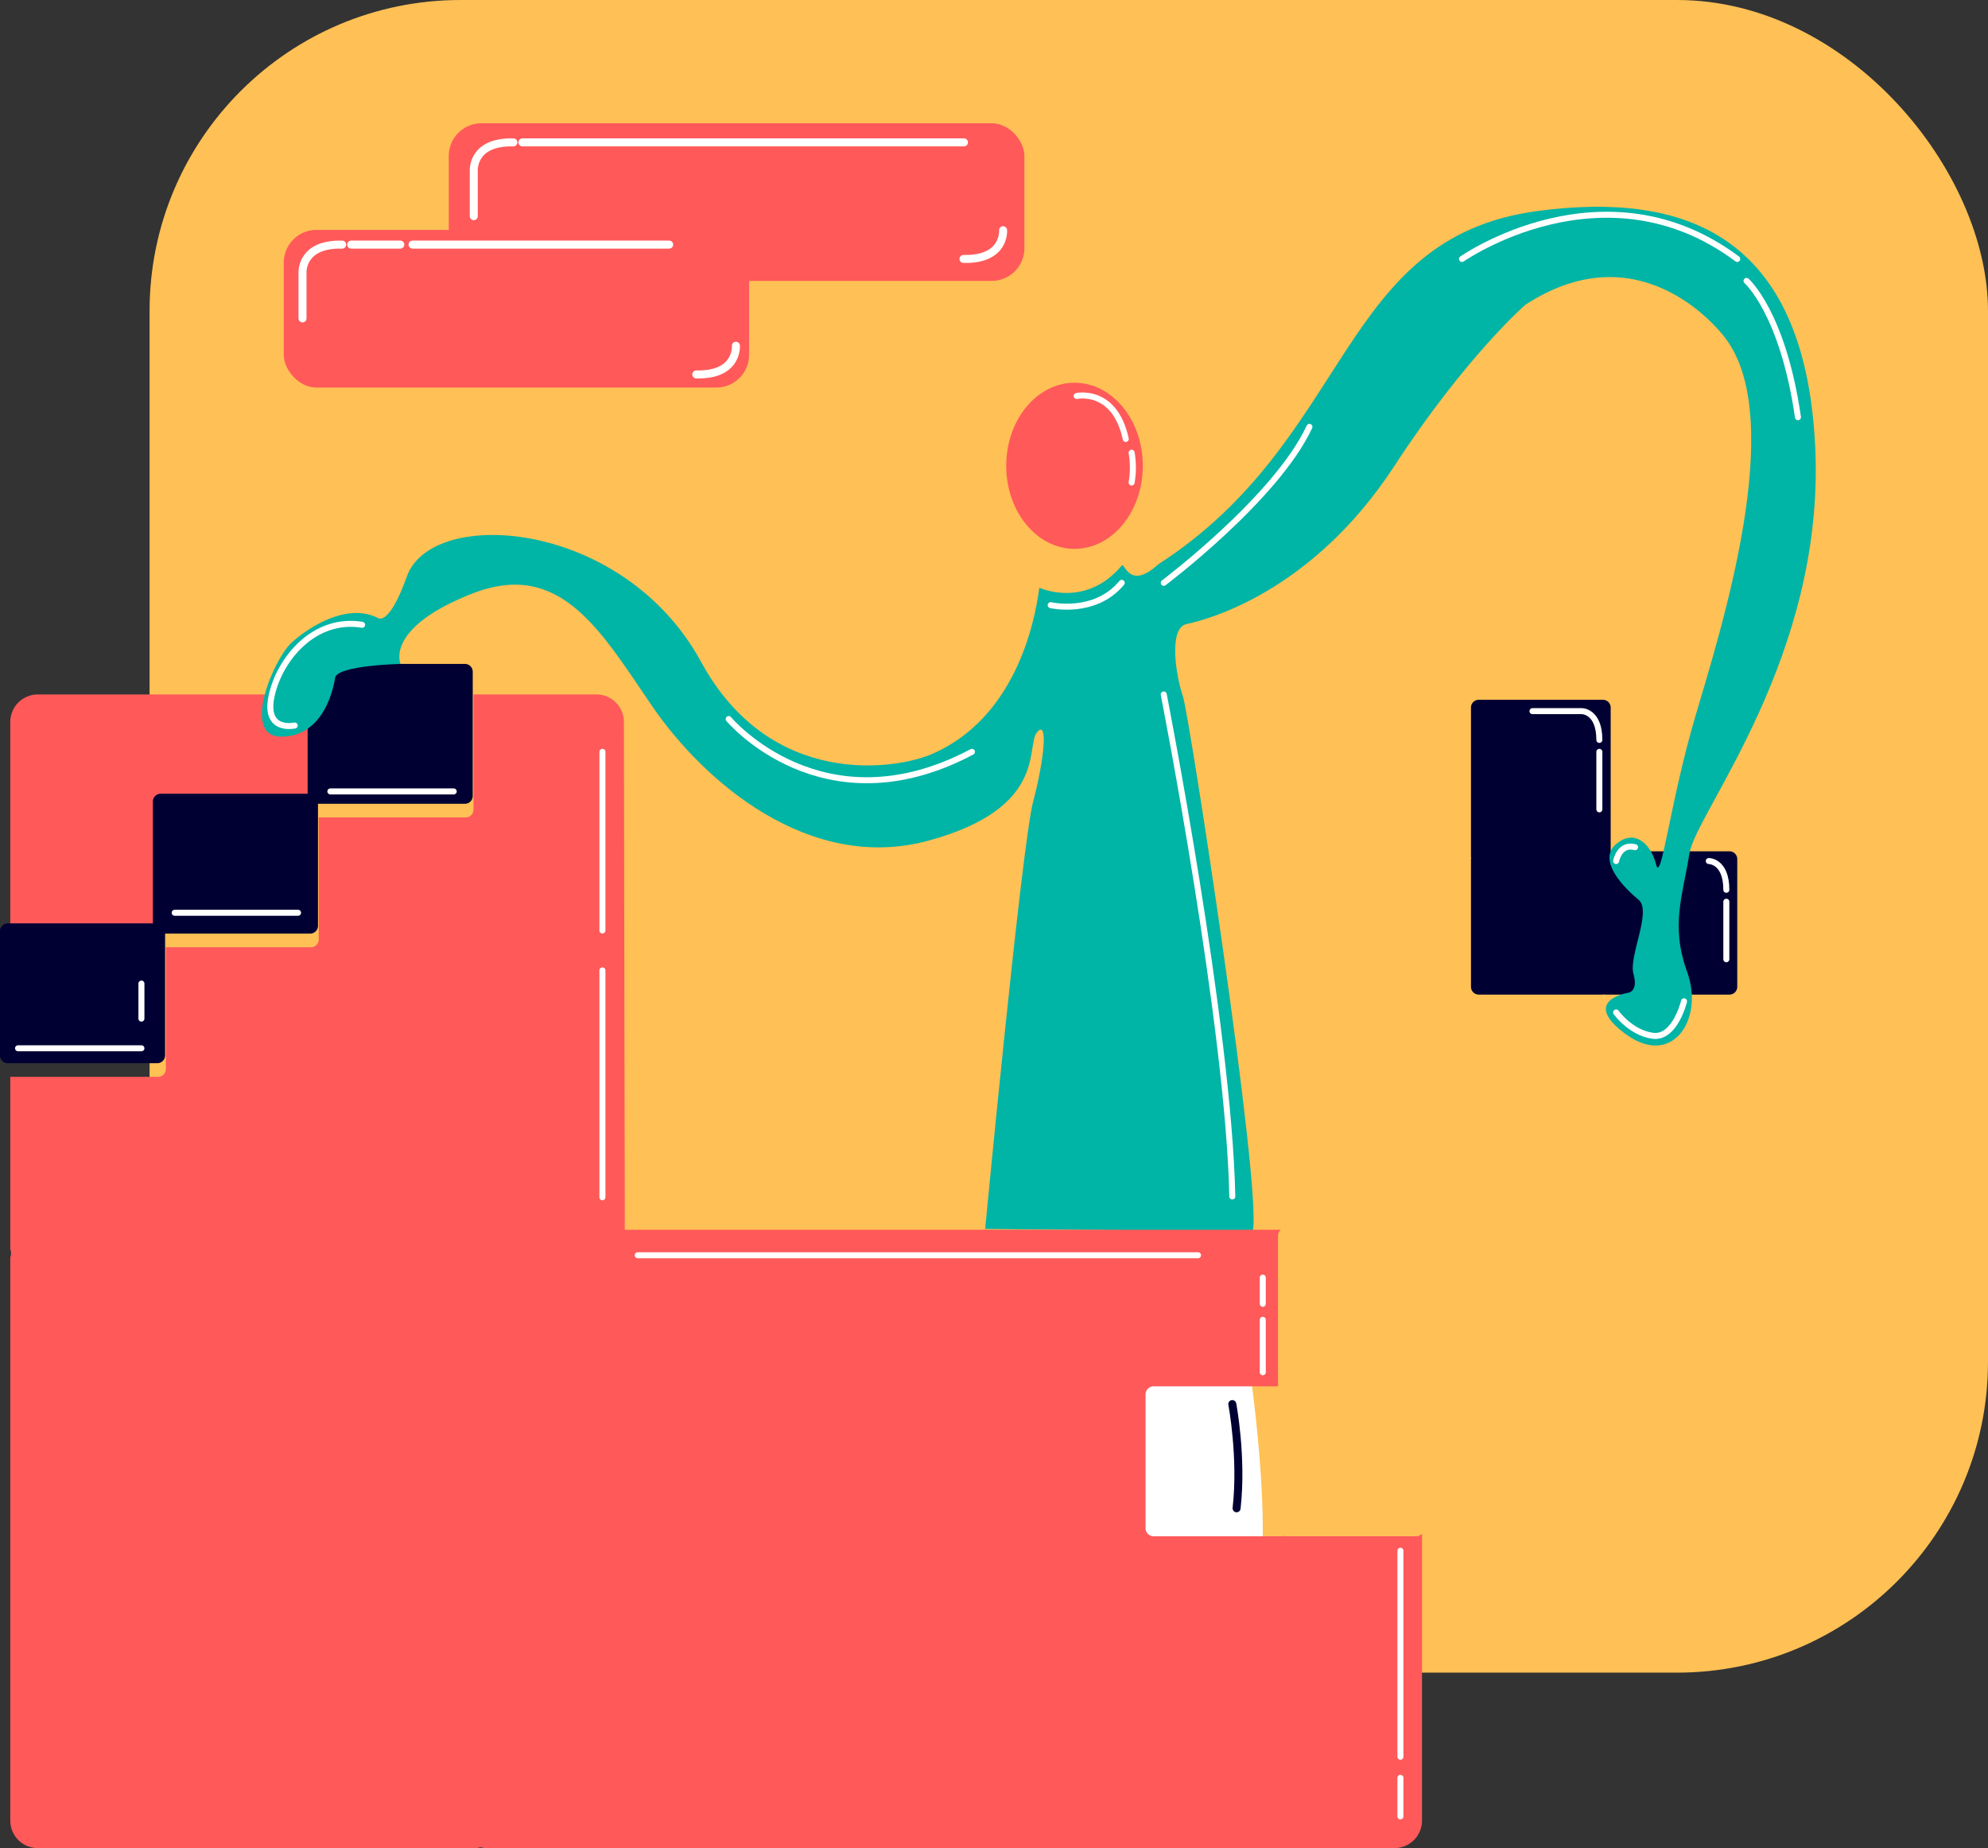 <svg xmlns="http://www.w3.org/2000/svg" width="496.488" height="461.559" viewBox="0 0 496.488 461.559"><rect x="0" y="0" width="496.488" height="461.559" fill="#333333" stroke="none"/><g transform="translate(-663.512 -1911)"><g transform="translate(663.512 1911)"><rect width="459.133" height="417.738" rx="77.652" transform="translate(37.355)" fill="#ffc055"/><path d="M94.883,1090.021s3.986,58.649,58.795,66.693" transform="translate(-49.514 -746.676)" fill="none" stroke="#fff" stroke-linecap="round" stroke-linejoin="round" stroke-width="4"/><rect width="143.765" height="39.377" rx="8.173" transform="translate(112.072 30.781)" fill="#ff595a"/><rect width="116.214" height="39.377" rx="8.173" transform="translate(70.866 57.414)" fill="#ff595a"/><path d="M125.064,826.2V814.941s-.6-7.427,9.894-7.171" transform="translate(-49.514 -746.676)" fill="none" stroke="#fff" stroke-linecap="round" stroke-miterlimit="10" stroke-width="2"/><path d="M233.3,833.017s.6,7.427-9.894,7.172" transform="translate(-49.514 -746.676)" fill="none" stroke="#fff" stroke-linecap="round" stroke-miterlimit="10" stroke-width="2"/><path d="M300.031,804.175s.6,7.427-9.894,7.171" transform="translate(-49.514 -746.676)" fill="none" stroke="#fff" stroke-linecap="round" stroke-miterlimit="10" stroke-width="2"/><line x2="12.27" transform="translate(87.707 61.088)" fill="none" stroke="#fff" stroke-linecap="round" stroke-miterlimit="10" stroke-width="2"/><line x2="64.086" transform="translate(103.034 61.088)" fill="none" stroke="#fff" stroke-linecap="round" stroke-miterlimit="10" stroke-width="2"/><path d="M167.838,800.67V789.411s-.6-7.427,9.894-7.171" transform="translate(-49.514 -746.676)" fill="none" stroke="#fff" stroke-linecap="round" stroke-miterlimit="10" stroke-width="2"/><line x2="110.259" transform="translate(130.481 35.557)" fill="none" stroke="#fff" stroke-linecap="round" stroke-miterlimit="10" stroke-width="2"/><ellipse cx="17.055" cy="20.742" rx="17.055" ry="20.742" transform="translate(251.296 95.59)" fill="#ff595a"/><path d="M318.4,845.573s9.478-2.093,12.263,10.723" transform="translate(-49.514 -746.676)" fill="none" stroke="#fff" stroke-linecap="round" stroke-miterlimit="10" stroke-width="1.5"/><path d="M332.13,859.736a22.093,22.093,0,0,1,0,7.442" transform="translate(-49.514 -746.676)" fill="none" stroke="#fff" stroke-linecap="round" stroke-miterlimit="10" stroke-width="1.5"/><path d="M52.084,926.983v53.7h35.8v-30.42a1.947,1.947,0,0,1,1.947-1.947h36.7v-28.2H58.953A6.869,6.869,0,0,0,52.084,926.983Z" transform="translate(-49.514 -746.676)" fill="#ff595a"/><path d="M416.882,993.133a1.944,1.944,0,0,0,1.944,1.945h31a1.809,1.809,0,0,0,.3-.062,1.841,1.841,0,0,0,.306.062h31a1.944,1.944,0,0,0,1.944-1.945v-31.9a1.944,1.944,0,0,0-1.944-1.944H451.77v-35.9a1.945,1.945,0,0,0-1.945-1.945h-31a1.944,1.944,0,0,0-1.944,1.945v37.3a1.833,1.833,0,0,0,.055.275,1.8,1.8,0,0,0-.055.274Z" transform="translate(-49.514 -746.676)" fill="#003"/><path d="M165.631,912.492H128.292a1.947,1.947,0,0,0-1.947,1.947v30.474H89.64a1.947,1.947,0,0,0-1.947,1.947v30.419H51.461a1.947,1.947,0,0,0-1.947,1.947v31.035a1.947,1.947,0,0,0,1.947,1.947H88.8a1.947,1.947,0,0,0,1.947-1.947V979.842H126.98a1.947,1.947,0,0,0,1.947-1.947V947.421h36.7a1.946,1.946,0,0,0,1.947-1.947V914.439A1.947,1.947,0,0,0,165.631,912.492Z" transform="translate(-49.514 -746.676)" fill="#003"/><path d="M355.431,1050.851s11.3,55.725,9.189,86.12H336.15l-9.288-70.078Z" transform="translate(-49.514 -746.676)" fill="#fff"/><path d="M329.665,887.918c.755-.9,1.787,6.379,9.117-.3,48.576-31.322,44.8-81.663,94.828-88.258,36.763-4.846,66.563,5.932,69.226,58.613s-29.821,91.549-31.418,101.936-4.793,17.842-.533,29.557-3.691,23.991-15.312,15.51.628-10.365.628-10.365,2.513-.314,1.257-4.711,4.711-15.705,1.256-18.531-10.365-9.737-5.654-13.82,8.8,0,10.051,5.025,3.455-15.39,9.737-36.749,23.243-74.191,7.538-94.731c0,0-20.1-27.764-49.94-8.29,0,0-14.918,12.98-32.666,40.2-20.8,31.914-47.214,38.529-51.925,39.523s-2.513,13.558-.942,17.955,19.957,123.979,17.444,133.716l-66.806-.6s9.158-96.05,11.985-106.73,3.769-20.729.942-17.274,2.827,18.845-27.012,27.011-56.222-14.762-69.1-33.607-22.929-36.68-44.915-28.077-17.911,17.57-17.911,17.57-15.83.343-16.328,3.466c-.643,4.032-3.452,14.694-13.5,14.694s-1.884-19.275,2.513-23.358S136.2,897.15,143.9,901.012c0,0,2.68,2.358,7.224-10.365,6.282-17.589,54.108-14.247,73.5,21.358,17.275,31.724,48.583,26.972,57.793,22.929,20.5-9,25.48-32.335,26.658-41.477C309.067,893.457,320.569,898.8,329.665,887.918Z" transform="translate(-49.514 -746.676)" fill="#00b4a6"/><path d="M403.167,1130.361H370.723a.818.818,0,0,0-.639,0H337.641a2.035,2.035,0,0,1-2.035-2.035v-33.387a2.035,2.035,0,0,1,2.035-2.035h31.047V1055.33a2.022,2.022,0,0,1,.7-1.524H205.545l-.215-126.823a6.869,6.869,0,0,0-6.87-6.869H167.768v28.763a1.947,1.947,0,0,1-1.947,1.947H129.116V981.3a1.947,1.947,0,0,1-1.947,1.947H90.937v30.42a1.947,1.947,0,0,1-1.947,1.947H52.084v43.123a2.5,2.5,0,0,1,0,1.942v140.69a6.869,6.869,0,0,0,6.869,6.869H168.46a6.488,6.488,0,0,0,1.078-.217,6.48,6.48,0,0,0,1.079.217H397.78a6.87,6.87,0,0,0,6.87-6.869v-71.654A2.027,2.027,0,0,1,403.167,1130.361Z" transform="translate(-49.514 -746.676)" fill="#ff595a"/><path d="M340.149,920.114s16.267,83,17.123,125.378" transform="translate(-49.514 -746.676)" fill="none" stroke="#fff" stroke-linecap="round" stroke-miterlimit="10" stroke-width="1.5"/><path d="M340.149,892.238s28.061-21.1,36.387-38.955" transform="translate(-49.514 -746.676)" fill="none" stroke="#fff" stroke-linecap="round" stroke-miterlimit="10" stroke-width="1.5"/><path d="M414.635,811.353s35.495-24.851,68.744,0" transform="translate(-49.514 -746.676)" fill="none" stroke="#fff" stroke-linecap="round" stroke-miterlimit="10" stroke-width="1.5"/><path d="M485.7,816.834s9.06,7.915,12.842,34.037" transform="translate(-49.514 -746.676)" fill="none" stroke="#fff" stroke-linecap="round" stroke-miterlimit="10" stroke-width="1.5"/><path d="M453.131,961.717s.8-4.484,4.726-3.456" transform="translate(-49.514 -746.676)" fill="none" stroke="#fff" stroke-linecap="round" stroke-miterlimit="10" stroke-width="1.5"/><path d="M453.131,999.525s3.629,5.113,9.174,5.838,7.784-8.618,7.784-8.618" transform="translate(-49.514 -746.676)" fill="none" stroke="#fff" stroke-linecap="round" stroke-miterlimit="10" stroke-width="1.5"/><path d="M432.242,924.282h12.321s4.379-.043,4.379,7.186" transform="translate(-49.514 -746.676)" fill="none" stroke="#fff" stroke-linecap="round" stroke-miterlimit="10" stroke-width="1.5"/><line y2="14.366" transform="translate(399.428 187.77)" fill="none" stroke="#fff" stroke-linecap="round" stroke-miterlimit="10" stroke-width="1.5"/><path d="M476.273,961.717s4.379-.044,4.379,7.185" transform="translate(-49.514 -746.676)" fill="none" stroke="#fff" stroke-linecap="round" stroke-miterlimit="10" stroke-width="1.5"/><line y2="14.366" transform="translate(431.138 225.205)" fill="none" stroke="#fff" stroke-linecap="round" stroke-miterlimit="10" stroke-width="1.5"/><path d="M123.118,927.875s-7.8,1.77-5.747-7.507,10.731-19.589,22.579-17.653" transform="translate(-49.514 -746.676)" fill="none" stroke="#fff" stroke-linecap="round" stroke-miterlimit="10" stroke-width="1.5"/><path d="M231.5,926.259s23.4,28.012,60.758,8.187" transform="translate(-49.514 -746.676)" fill="none" stroke="#fff" stroke-linecap="round" stroke-miterlimit="10" stroke-width="1.5"/><line y2="51.445" transform="translate(349.748 387.295)" fill="none" stroke="#fff" stroke-linecap="round" stroke-miterlimit="10" stroke-width="1.5"/><line y2="9.637" transform="translate(349.748 444.005)" fill="none" stroke="#fff" stroke-linecap="round" stroke-miterlimit="10" stroke-width="1.5"/><line y1="13.101" transform="translate(315.369 329.618)" fill="none" stroke="#fff" stroke-linecap="round" stroke-miterlimit="10" stroke-width="1.5"/><line y1="6.55" transform="translate(315.369 319.077)" fill="none" stroke="#fff" stroke-linecap="round" stroke-miterlimit="10" stroke-width="1.5"/><line y2="44.618" transform="translate(150.451 187.77)" fill="none" stroke="#fff" stroke-linecap="round" stroke-miterlimit="10" stroke-width="1.5"/><line y2="56.665" transform="translate(150.451 242.35)" fill="none" stroke="#fff" stroke-linecap="round" stroke-miterlimit="10" stroke-width="1.5"/><path d="M311.913,897.812s11,2.563,17.752-5.574" transform="translate(-49.514 -746.676)" fill="none" stroke="#fff" stroke-linecap="round" stroke-miterlimit="10" stroke-width="1.5"/><line x2="139.929" transform="translate(159.268 313.499)" fill="none" stroke="#fff" stroke-linecap="round" stroke-miterlimit="10" stroke-width="1.5"/><path d="M357.272,1097.345s2.517,13.279,1.071,26.023" transform="translate(-49.514 -746.676)" fill="none" stroke="#003" stroke-linecap="round" stroke-miterlimit="10" stroke-width="2"/><line x2="30.811" transform="translate(4.509 261.804)" fill="none" stroke="#fff" stroke-linecap="round" stroke-miterlimit="10" stroke-width="1.5"/><line x2="30.811" transform="translate(43.627 227.962)" fill="none" stroke="#fff" stroke-linecap="round" stroke-miterlimit="10" stroke-width="1.5"/><line x2="30.811" transform="translate(82.504 197.656)" fill="none" stroke="#fff" stroke-linecap="round" stroke-miterlimit="10" stroke-width="1.5"/><line y1="8.757" transform="translate(35.32 245.641)" fill="none" stroke="#fff" stroke-linecap="round" stroke-miterlimit="10" stroke-width="1.5"/></g></g></svg>